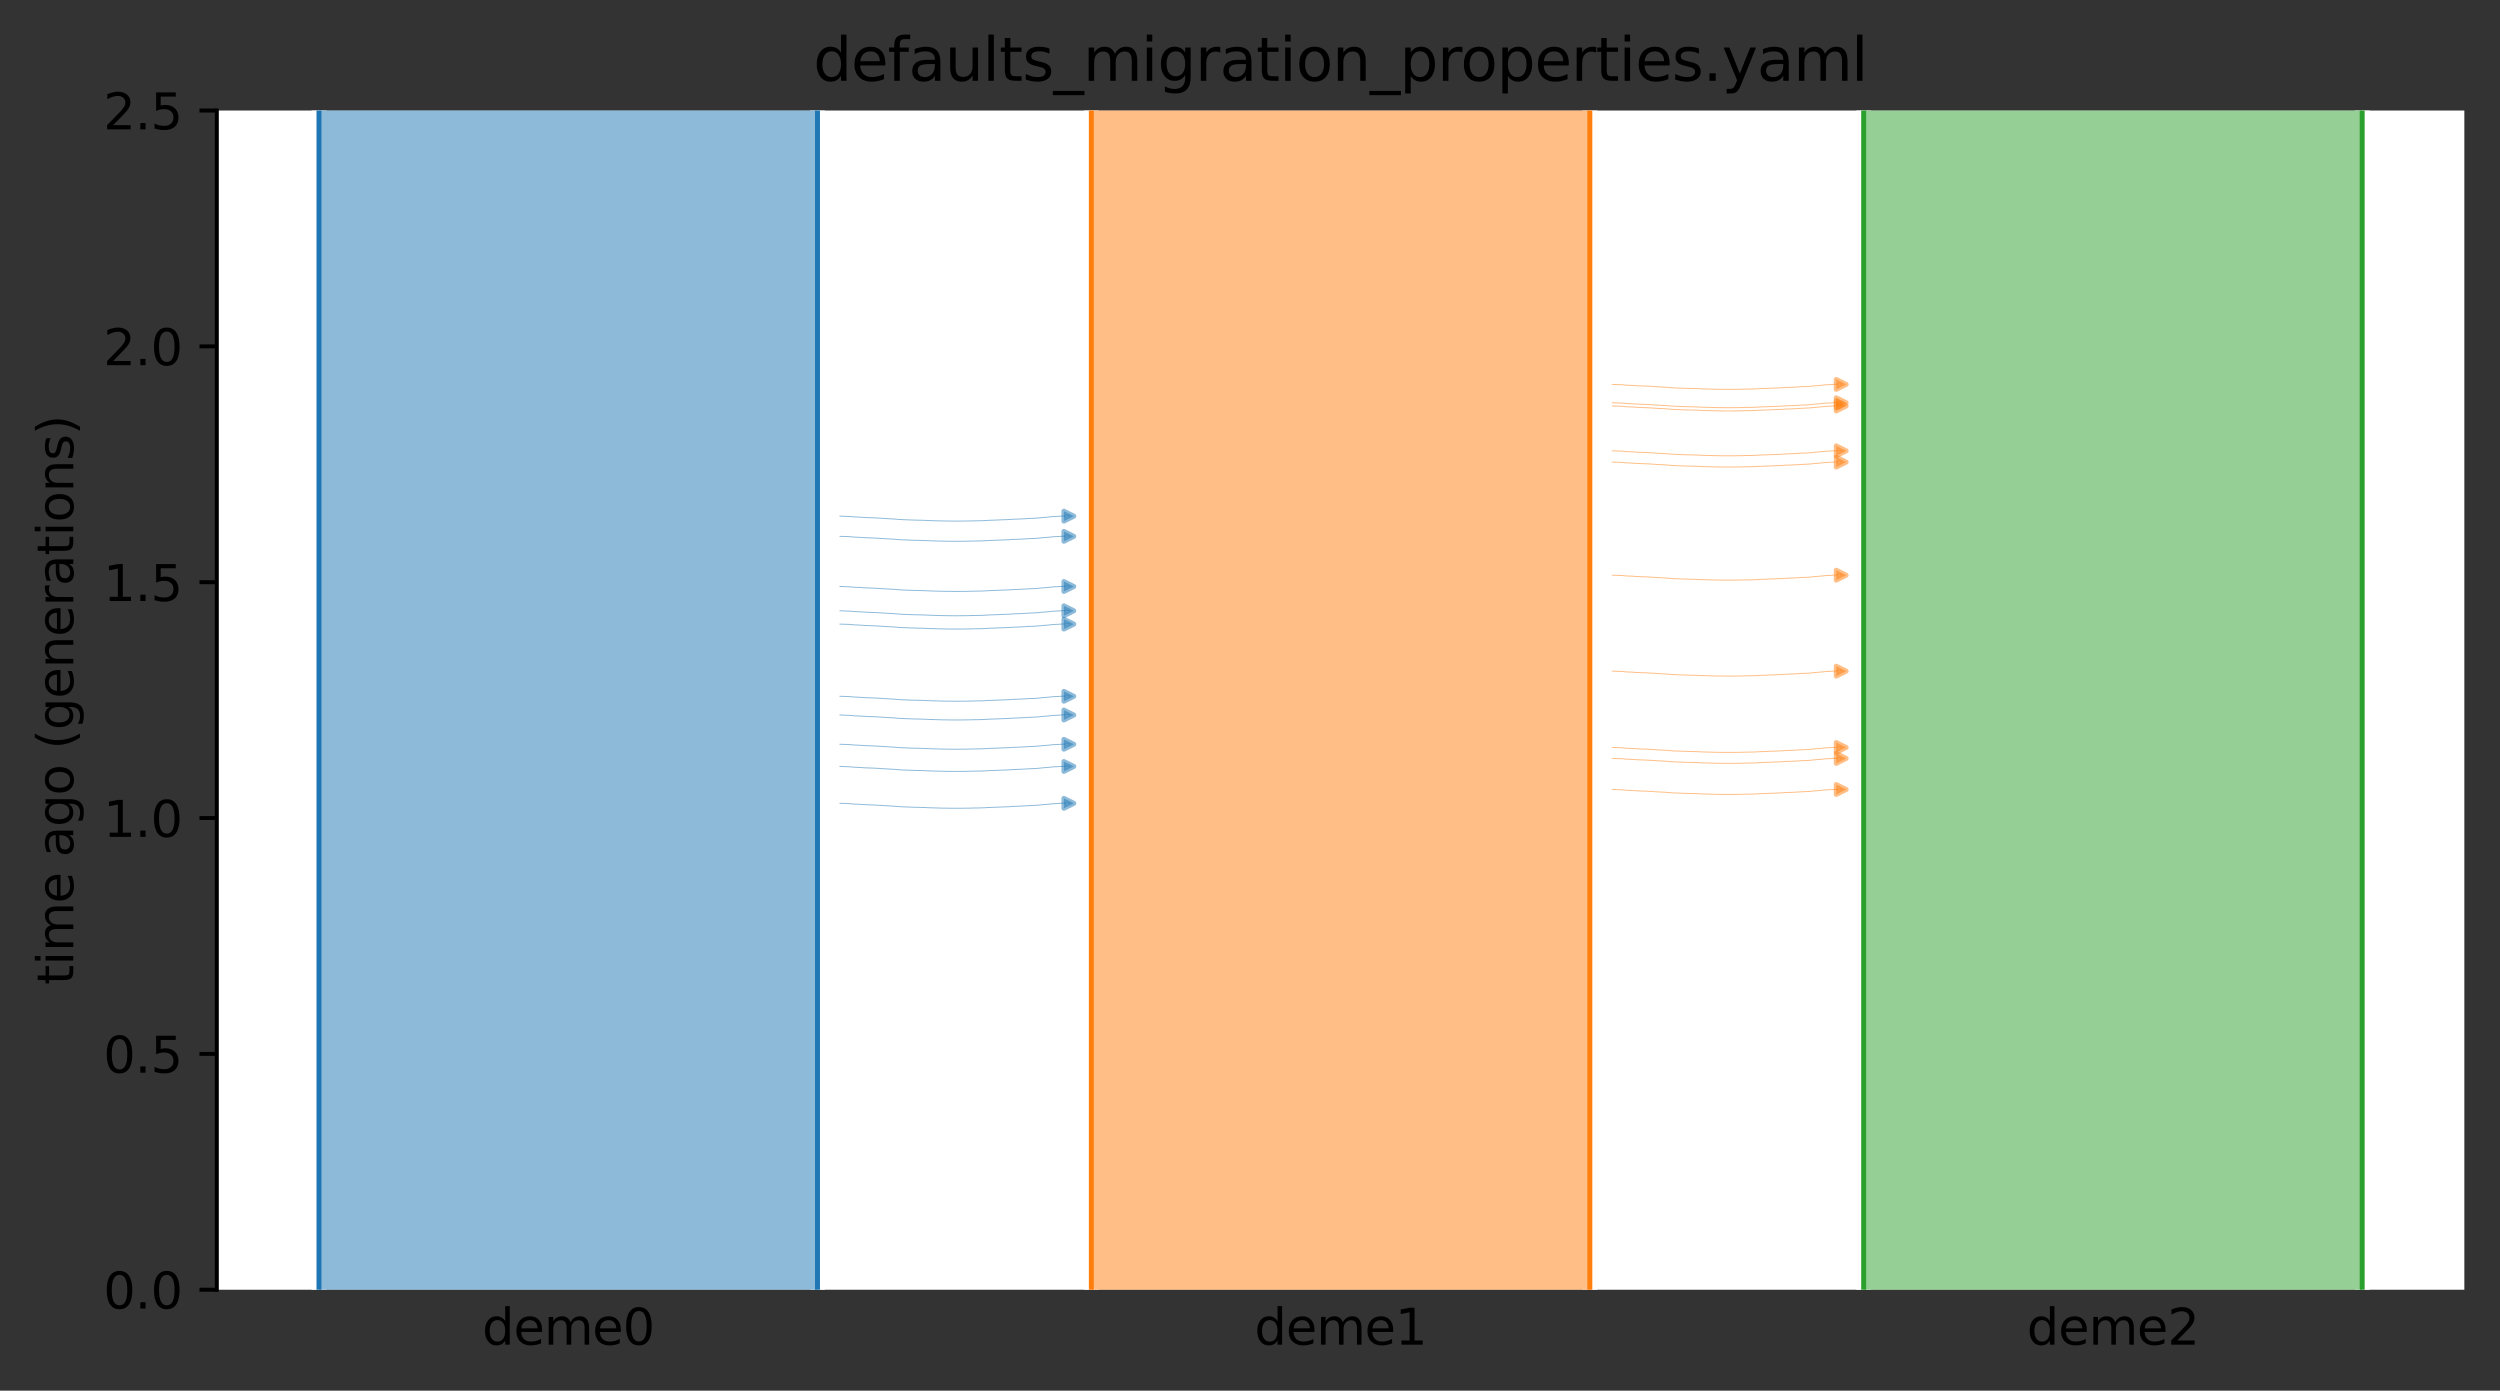 <?xml version="1.0" encoding="utf-8" standalone="no"?>
<!DOCTYPE svg PUBLIC "-//W3C//DTD SVG 1.1//EN"
  "http://www.w3.org/Graphics/SVG/1.1/DTD/svg11.dtd">
<svg xmlns:xlink="http://www.w3.org/1999/xlink" width="504.8pt" height="280.8pt" viewBox="0 0 504.8 280.8" xmlns="http://www.w3.org/2000/svg" version="1.1">
 <rect x="0" y="0" width="504.8" height="280.8" fill="#333333" stroke="none"/>
 <defs>
  <style type="text/css">*{stroke-linejoin: round; stroke-linecap: butt}</style>
 </defs>
 <g id="figure_1">
  <g id="patch_1">
   <path d="M 0 280.8 
L 504.8 280.8 
L 504.8 0 
L 0 0 
L 0 280.8 
z
" style="fill: none"/>
  </g>
  <g id="axes_1">
   <g id="patch_2">
    <path d="M 43.781 260.422 
L 497.6 260.422 
L 497.6 22.318 
L 43.781 22.318 
z
" style="fill: #ffffff"/>
   </g>
   <path d="M 169.607 144.377 
L 170.607 144.409 
L 171.607 144.446 
L 172.607 144.543 
L 173.607 144.576 
L 174.607 144.649 
L 175.607 144.688 
L 176.607 144.723 
L 177.607 144.781 
L 178.607 144.851 
L 179.607 144.903 
L 180.607 144.962 
L 181.607 145.051 
L 182.607 145.097 
L 183.607 145.139 
L 184.607 145.17 
L 185.607 145.196 
L 186.607 145.217 
L 187.607 145.271 
L 188.607 145.299 
L 189.607 145.329 
L 190.607 145.354 
L 191.607 145.366 
L 192.607 145.376 
L 193.607 145.376 
L 194.607 145.366 
L 195.607 145.354 
L 196.607 145.323 
L 197.607 145.312 
L 198.607 145.282 
L 199.607 145.222 
L 200.607 145.185 
L 201.607 145.146 
L 202.607 145.104 
L 203.607 145.071 
L 204.607 145.003 
L 205.607 144.964 
L 206.607 144.922 
L 207.607 144.851 
L 208.607 144.815 
L 209.607 144.756 
L 210.607 144.645 
L 211.607 144.575 
L 212.607 144.462 
L 213.607 144.416 
L 214.607 144.355 
L 215.823 144.306 
" clip-path="url(#p93e4baceee)" style="fill: none; stroke: #1f77b4; stroke-opacity: 0.5; stroke-width: 0.2; stroke-linecap: square"/>
   <path d="M 169.607 118.422 
L 170.607 118.453 
L 171.607 118.49 
L 172.607 118.588 
L 173.607 118.62 
L 174.607 118.694 
L 175.607 118.732 
L 176.607 118.768 
L 177.607 118.825 
L 178.607 118.896 
L 179.607 118.948 
L 180.607 119.007 
L 181.607 119.095 
L 182.607 119.141 
L 183.607 119.184 
L 184.607 119.214 
L 185.607 119.24 
L 186.607 119.261 
L 187.607 119.316 
L 188.607 119.344 
L 189.607 119.373 
L 190.607 119.399 
L 191.607 119.41 
L 192.607 119.42 
L 193.607 119.42 
L 194.607 119.41 
L 195.607 119.399 
L 196.607 119.368 
L 197.607 119.357 
L 198.607 119.326 
L 199.607 119.267 
L 200.607 119.229 
L 201.607 119.19 
L 202.607 119.148 
L 203.607 119.115 
L 204.607 119.048 
L 205.607 119.009 
L 206.607 118.966 
L 207.607 118.895 
L 208.607 118.859 
L 209.607 118.801 
L 210.607 118.69 
L 211.607 118.619 
L 212.607 118.506 
L 213.607 118.46 
L 214.607 118.399 
L 215.823 118.35 
" clip-path="url(#p93e4baceee)" style="fill: none; stroke: #1f77b4; stroke-opacity: 0.5; stroke-width: 0.2; stroke-linecap: square"/>
   <path d="M 169.607 104.221 
L 170.607 104.253 
L 171.607 104.289 
L 172.607 104.387 
L 173.607 104.42 
L 174.607 104.493 
L 175.607 104.532 
L 176.607 104.567 
L 177.607 104.625 
L 178.607 104.695 
L 179.607 104.747 
L 180.607 104.806 
L 181.607 104.895 
L 182.607 104.941 
L 183.607 104.983 
L 184.607 105.014 
L 185.607 105.04 
L 186.607 105.061 
L 187.607 105.115 
L 188.607 105.143 
L 189.607 105.173 
L 190.607 105.198 
L 191.607 105.21 
L 192.607 105.22 
L 193.607 105.22 
L 194.607 105.21 
L 195.607 105.198 
L 196.607 105.167 
L 197.607 105.156 
L 198.607 105.126 
L 199.607 105.066 
L 200.607 105.029 
L 201.607 104.99 
L 202.607 104.948 
L 203.607 104.915 
L 204.607 104.847 
L 205.607 104.808 
L 206.607 104.766 
L 207.607 104.695 
L 208.607 104.659 
L 209.607 104.6 
L 210.607 104.489 
L 211.607 104.419 
L 212.607 104.306 
L 213.607 104.26 
L 214.607 104.199 
L 215.823 104.15 
" clip-path="url(#p93e4baceee)" style="fill: none; stroke: #1f77b4; stroke-opacity: 0.5; stroke-width: 0.2; stroke-linecap: square"/>
   <path d="M 169.607 123.332 
L 170.607 123.364 
L 171.607 123.4 
L 172.607 123.498 
L 173.607 123.531 
L 174.607 123.604 
L 175.607 123.643 
L 176.607 123.678 
L 177.607 123.736 
L 178.607 123.806 
L 179.607 123.858 
L 180.607 123.917 
L 181.607 124.006 
L 182.607 124.052 
L 183.607 124.094 
L 184.607 124.125 
L 185.607 124.151 
L 186.607 124.172 
L 187.607 124.226 
L 188.607 124.254 
L 189.607 124.284 
L 190.607 124.309 
L 191.607 124.321 
L 192.607 124.331 
L 193.607 124.33 
L 194.607 124.321 
L 195.607 124.309 
L 196.607 124.278 
L 197.607 124.267 
L 198.607 124.237 
L 199.607 124.177 
L 200.607 124.14 
L 201.607 124.101 
L 202.607 124.059 
L 203.607 124.026 
L 204.607 123.958 
L 205.607 123.919 
L 206.607 123.877 
L 207.607 123.806 
L 208.607 123.77 
L 209.607 123.711 
L 210.607 123.6 
L 211.607 123.53 
L 212.607 123.417 
L 213.607 123.371 
L 214.607 123.31 
L 215.823 123.261 
" clip-path="url(#p93e4baceee)" style="fill: none; stroke: #1f77b4; stroke-opacity: 0.5; stroke-width: 0.2; stroke-linecap: square"/>
   <path d="M 169.607 154.763 
L 170.607 154.794 
L 171.607 154.831 
L 172.607 154.929 
L 173.607 154.962 
L 174.607 155.035 
L 175.607 155.074 
L 176.607 155.109 
L 177.607 155.167 
L 178.607 155.237 
L 179.607 155.289 
L 180.607 155.348 
L 181.607 155.437 
L 182.607 155.483 
L 183.607 155.525 
L 184.607 155.556 
L 185.607 155.582 
L 186.607 155.603 
L 187.607 155.657 
L 188.607 155.685 
L 189.607 155.715 
L 190.607 155.74 
L 191.607 155.752 
L 192.607 155.762 
L 193.607 155.761 
L 194.607 155.752 
L 195.607 155.74 
L 196.607 155.709 
L 197.607 155.698 
L 198.607 155.668 
L 199.607 155.608 
L 200.607 155.571 
L 201.607 155.532 
L 202.607 155.489 
L 203.607 155.457 
L 204.607 155.389 
L 205.607 155.35 
L 206.607 155.307 
L 207.607 155.237 
L 208.607 155.2 
L 209.607 155.142 
L 210.607 155.031 
L 211.607 154.96 
L 212.607 154.848 
L 213.607 154.802 
L 214.607 154.74 
L 215.823 154.692 
" clip-path="url(#p93e4baceee)" style="fill: none; stroke: #1f77b4; stroke-opacity: 0.5; stroke-width: 0.2; stroke-linecap: square"/>
   <path d="M 169.607 150.281 
L 170.607 150.313 
L 171.607 150.35 
L 172.607 150.447 
L 173.607 150.48 
L 174.607 150.553 
L 175.607 150.592 
L 176.607 150.627 
L 177.607 150.685 
L 178.607 150.755 
L 179.607 150.807 
L 180.607 150.867 
L 181.607 150.955 
L 182.607 151.001 
L 183.607 151.043 
L 184.607 151.074 
L 185.607 151.1 
L 186.607 151.121 
L 187.607 151.175 
L 188.607 151.203 
L 189.607 151.233 
L 190.607 151.259 
L 191.607 151.27 
L 192.607 151.28 
L 193.607 151.28 
L 194.607 151.27 
L 195.607 151.258 
L 196.607 151.227 
L 197.607 151.216 
L 198.607 151.186 
L 199.607 151.126 
L 200.607 151.089 
L 201.607 151.05 
L 202.607 151.008 
L 203.607 150.975 
L 204.607 150.907 
L 205.607 150.868 
L 206.607 150.826 
L 207.607 150.755 
L 208.607 150.719 
L 209.607 150.66 
L 210.607 150.549 
L 211.607 150.479 
L 212.607 150.366 
L 213.607 150.32 
L 214.607 150.259 
L 215.823 150.21 
" clip-path="url(#p93e4baceee)" style="fill: none; stroke: #1f77b4; stroke-opacity: 0.5; stroke-width: 0.2; stroke-linecap: square"/>
   <path d="M 169.607 108.296 
L 170.607 108.328 
L 171.607 108.364 
L 172.607 108.462 
L 173.607 108.495 
L 174.607 108.568 
L 175.607 108.607 
L 176.607 108.642 
L 177.607 108.7 
L 178.607 108.77 
L 179.607 108.822 
L 180.607 108.881 
L 181.607 108.97 
L 182.607 109.016 
L 183.607 109.058 
L 184.607 109.089 
L 185.607 109.115 
L 186.607 109.136 
L 187.607 109.19 
L 188.607 109.218 
L 189.607 109.248 
L 190.607 109.273 
L 191.607 109.285 
L 192.607 109.295 
L 193.607 109.295 
L 194.607 109.285 
L 195.607 109.273 
L 196.607 109.242 
L 197.607 109.231 
L 198.607 109.201 
L 199.607 109.141 
L 200.607 109.104 
L 201.607 109.065 
L 202.607 109.023 
L 203.607 108.99 
L 204.607 108.922 
L 205.607 108.883 
L 206.607 108.841 
L 207.607 108.77 
L 208.607 108.734 
L 209.607 108.675 
L 210.607 108.564 
L 211.607 108.494 
L 212.607 108.381 
L 213.607 108.335 
L 214.607 108.274 
L 215.823 108.225 
" clip-path="url(#p93e4baceee)" style="fill: none; stroke: #1f77b4; stroke-opacity: 0.5; stroke-width: 0.2; stroke-linecap: square"/>
   <path d="M 169.607 162.205 
L 170.607 162.236 
L 171.607 162.273 
L 172.607 162.371 
L 173.607 162.404 
L 174.607 162.477 
L 175.607 162.516 
L 176.607 162.551 
L 177.607 162.609 
L 178.607 162.679 
L 179.607 162.731 
L 180.607 162.79 
L 181.607 162.879 
L 182.607 162.925 
L 183.607 162.967 
L 184.607 162.998 
L 185.607 163.024 
L 186.607 163.045 
L 187.607 163.099 
L 188.607 163.127 
L 189.607 163.157 
L 190.607 163.182 
L 191.607 163.193 
L 192.607 163.204 
L 193.607 163.203 
L 194.607 163.194 
L 195.607 163.182 
L 196.607 163.151 
L 197.607 163.14 
L 198.607 163.11 
L 199.607 163.05 
L 200.607 163.013 
L 201.607 162.974 
L 202.607 162.931 
L 203.607 162.899 
L 204.607 162.831 
L 205.607 162.792 
L 206.607 162.749 
L 207.607 162.679 
L 208.607 162.642 
L 209.607 162.584 
L 210.607 162.473 
L 211.607 162.402 
L 212.607 162.289 
L 213.607 162.244 
L 214.607 162.182 
L 215.823 162.134 
" clip-path="url(#p93e4baceee)" style="fill: none; stroke: #1f77b4; stroke-opacity: 0.5; stroke-width: 0.2; stroke-linecap: square"/>
   <path d="M 169.607 126.019 
L 170.607 126.051 
L 171.607 126.088 
L 172.607 126.186 
L 173.607 126.218 
L 174.607 126.292 
L 175.607 126.33 
L 176.607 126.366 
L 177.607 126.423 
L 178.607 126.494 
L 179.607 126.546 
L 180.607 126.605 
L 181.607 126.693 
L 182.607 126.739 
L 183.607 126.782 
L 184.607 126.812 
L 185.607 126.838 
L 186.607 126.859 
L 187.607 126.914 
L 188.607 126.942 
L 189.607 126.971 
L 190.607 126.997 
L 191.607 127.008 
L 192.607 127.018 
L 193.607 127.018 
L 194.607 127.008 
L 195.607 126.997 
L 196.607 126.966 
L 197.607 126.954 
L 198.607 126.924 
L 199.607 126.865 
L 200.607 126.827 
L 201.607 126.788 
L 202.607 126.746 
L 203.607 126.713 
L 204.607 126.646 
L 205.607 126.607 
L 206.607 126.564 
L 207.607 126.493 
L 208.607 126.457 
L 209.607 126.398 
L 210.607 126.288 
L 211.607 126.217 
L 212.607 126.104 
L 213.607 126.058 
L 214.607 125.997 
L 215.823 125.948 
" clip-path="url(#p93e4baceee)" style="fill: none; stroke: #1f77b4; stroke-opacity: 0.5; stroke-width: 0.2; stroke-linecap: square"/>
   <path d="M 169.607 140.592 
L 170.607 140.623 
L 171.607 140.66 
L 172.607 140.758 
L 173.607 140.79 
L 174.607 140.864 
L 175.607 140.902 
L 176.607 140.938 
L 177.607 140.996 
L 178.607 141.066 
L 179.607 141.118 
L 180.607 141.177 
L 181.607 141.265 
L 182.607 141.311 
L 183.607 141.354 
L 184.607 141.384 
L 185.607 141.41 
L 186.607 141.432 
L 187.607 141.486 
L 188.607 141.514 
L 189.607 141.544 
L 190.607 141.569 
L 191.607 141.58 
L 192.607 141.59 
L 193.607 141.59 
L 194.607 141.581 
L 195.607 141.569 
L 196.607 141.538 
L 197.607 141.527 
L 198.607 141.497 
L 199.607 141.437 
L 200.607 141.4 
L 201.607 141.361 
L 202.607 141.318 
L 203.607 141.285 
L 204.607 141.218 
L 205.607 141.179 
L 206.607 141.136 
L 207.607 141.065 
L 208.607 141.029 
L 209.607 140.971 
L 210.607 140.86 
L 211.607 140.789 
L 212.607 140.676 
L 213.607 140.63 
L 214.607 140.569 
L 215.823 140.521 
" clip-path="url(#p93e4baceee)" style="fill: none; stroke: #1f77b4; stroke-opacity: 0.5; stroke-width: 0.2; stroke-linecap: square"/>
   <path d="M 325.558 153.135 
L 326.558 153.166 
L 327.558 153.203 
L 328.558 153.301 
L 329.558 153.333 
L 330.558 153.407 
L 331.558 153.445 
L 332.558 153.481 
L 333.558 153.538 
L 334.558 153.609 
L 335.558 153.661 
L 336.558 153.72 
L 337.558 153.808 
L 338.558 153.854 
L 339.558 153.897 
L 340.558 153.927 
L 341.558 153.953 
L 342.558 153.975 
L 343.558 154.029 
L 344.558 154.057 
L 345.558 154.087 
L 346.558 154.112 
L 347.558 154.123 
L 348.558 154.133 
L 349.558 154.133 
L 350.558 154.124 
L 351.558 154.112 
L 352.558 154.081 
L 353.558 154.07 
L 354.558 154.04 
L 355.558 153.98 
L 356.558 153.943 
L 357.558 153.903 
L 358.558 153.861 
L 359.558 153.828 
L 360.558 153.761 
L 361.558 153.722 
L 362.558 153.679 
L 363.558 153.608 
L 364.558 153.572 
L 365.558 153.514 
L 366.558 153.403 
L 367.558 153.332 
L 368.558 153.219 
L 369.558 153.173 
L 370.558 153.112 
L 371.775 153.064 
" clip-path="url(#p93e4baceee)" style="fill: none; stroke: #ff7f0e; stroke-opacity: 0.5; stroke-width: 0.2; stroke-linecap: square"/>
   <path d="M 325.558 150.926 
L 326.558 150.958 
L 327.558 150.995 
L 328.558 151.092 
L 329.558 151.125 
L 330.558 151.199 
L 331.558 151.237 
L 332.558 151.273 
L 333.558 151.33 
L 334.558 151.401 
L 335.558 151.453 
L 336.558 151.512 
L 337.558 151.6 
L 338.558 151.646 
L 339.558 151.688 
L 340.558 151.719 
L 341.558 151.745 
L 342.558 151.766 
L 343.558 151.821 
L 344.558 151.848 
L 345.558 151.878 
L 346.558 151.904 
L 347.558 151.915 
L 348.558 151.925 
L 349.558 151.925 
L 350.558 151.915 
L 351.558 151.904 
L 352.558 151.873 
L 353.558 151.861 
L 354.558 151.831 
L 355.558 151.771 
L 356.558 151.734 
L 357.558 151.695 
L 358.558 151.653 
L 359.558 151.62 
L 360.558 151.553 
L 361.558 151.513 
L 362.558 151.471 
L 363.558 151.4 
L 364.558 151.364 
L 365.558 151.305 
L 366.558 151.194 
L 367.558 151.124 
L 368.558 151.011 
L 369.558 150.965 
L 370.558 150.904 
L 371.775 150.855 
" clip-path="url(#p93e4baceee)" style="fill: none; stroke: #ff7f0e; stroke-opacity: 0.5; stroke-width: 0.2; stroke-linecap: square"/>
   <path d="M 325.558 81.321 
L 326.558 81.353 
L 327.558 81.39 
L 328.558 81.488 
L 329.558 81.52 
L 330.558 81.594 
L 331.558 81.632 
L 332.558 81.668 
L 333.558 81.725 
L 334.558 81.796 
L 335.558 81.848 
L 336.558 81.907 
L 337.558 81.995 
L 338.558 82.041 
L 339.558 82.084 
L 340.558 82.114 
L 341.558 82.14 
L 342.558 82.161 
L 343.558 82.216 
L 344.558 82.244 
L 345.558 82.273 
L 346.558 82.299 
L 347.558 82.31 
L 348.558 82.32 
L 349.558 82.32 
L 350.558 82.31 
L 351.558 82.299 
L 352.558 82.268 
L 353.558 82.257 
L 354.558 82.226 
L 355.558 82.167 
L 356.558 82.129 
L 357.558 82.09 
L 358.558 82.048 
L 359.558 82.015 
L 360.558 81.948 
L 361.558 81.909 
L 362.558 81.866 
L 363.558 81.795 
L 364.558 81.759 
L 365.558 81.701 
L 366.558 81.59 
L 367.558 81.519 
L 368.558 81.406 
L 369.558 81.36 
L 370.558 81.299 
L 371.775 81.25 
" clip-path="url(#p93e4baceee)" style="fill: none; stroke: #ff7f0e; stroke-opacity: 0.5; stroke-width: 0.2; stroke-linecap: square"/>
   <path d="M 325.558 91.034 
L 326.558 91.066 
L 327.558 91.103 
L 328.558 91.201 
L 329.558 91.233 
L 330.558 91.307 
L 331.558 91.345 
L 332.558 91.381 
L 333.558 91.438 
L 334.558 91.509 
L 335.558 91.561 
L 336.558 91.62 
L 337.558 91.708 
L 338.558 91.754 
L 339.558 91.797 
L 340.558 91.827 
L 341.558 91.853 
L 342.558 91.874 
L 343.558 91.929 
L 344.558 91.957 
L 345.558 91.986 
L 346.558 92.012 
L 347.558 92.023 
L 348.558 92.033 
L 349.558 92.033 
L 350.558 92.023 
L 351.558 92.012 
L 352.558 91.981 
L 353.558 91.97 
L 354.558 91.939 
L 355.558 91.88 
L 356.558 91.842 
L 357.558 91.803 
L 358.558 91.761 
L 359.558 91.728 
L 360.558 91.661 
L 361.558 91.622 
L 362.558 91.579 
L 363.558 91.508 
L 364.558 91.472 
L 365.558 91.414 
L 366.558 91.303 
L 367.558 91.232 
L 368.558 91.119 
L 369.558 91.073 
L 370.558 91.012 
L 371.775 90.963 
" clip-path="url(#p93e4baceee)" style="fill: none; stroke: #ff7f0e; stroke-opacity: 0.5; stroke-width: 0.2; stroke-linecap: square"/>
   <path d="M 325.558 81.977 
L 326.558 82.008 
L 327.558 82.045 
L 328.558 82.143 
L 329.558 82.176 
L 330.558 82.249 
L 331.558 82.288 
L 332.558 82.323 
L 333.558 82.381 
L 334.558 82.451 
L 335.558 82.503 
L 336.558 82.562 
L 337.558 82.651 
L 338.558 82.697 
L 339.558 82.739 
L 340.558 82.77 
L 341.558 82.796 
L 342.558 82.817 
L 343.558 82.871 
L 344.558 82.899 
L 345.558 82.929 
L 346.558 82.954 
L 347.558 82.965 
L 348.558 82.976 
L 349.558 82.975 
L 350.558 82.966 
L 351.558 82.954 
L 352.558 82.923 
L 353.558 82.912 
L 354.558 82.882 
L 355.558 82.822 
L 356.558 82.785 
L 357.558 82.746 
L 358.558 82.703 
L 359.558 82.671 
L 360.558 82.603 
L 361.558 82.564 
L 362.558 82.521 
L 363.558 82.451 
L 364.558 82.414 
L 365.558 82.356 
L 366.558 82.245 
L 367.558 82.174 
L 368.558 82.061 
L 369.558 82.016 
L 370.558 81.954 
L 371.775 81.906 
" clip-path="url(#p93e4baceee)" style="fill: none; stroke: #ff7f0e; stroke-opacity: 0.5; stroke-width: 0.2; stroke-linecap: square"/>
   <path d="M 325.558 116.142 
L 326.558 116.174 
L 327.558 116.211 
L 328.558 116.308 
L 329.558 116.341 
L 330.558 116.414 
L 331.558 116.453 
L 332.558 116.488 
L 333.558 116.546 
L 334.558 116.616 
L 335.558 116.668 
L 336.558 116.727 
L 337.558 116.816 
L 338.558 116.862 
L 339.558 116.904 
L 340.558 116.935 
L 341.558 116.961 
L 342.558 116.982 
L 343.558 117.036 
L 344.558 117.064 
L 345.558 117.094 
L 346.558 117.119 
L 347.558 117.131 
L 348.558 117.141 
L 349.558 117.141 
L 350.558 117.131 
L 351.558 117.119 
L 352.558 117.088 
L 353.558 117.077 
L 354.558 117.047 
L 355.558 116.987 
L 356.558 116.95 
L 357.558 116.911 
L 358.558 116.869 
L 359.558 116.836 
L 360.558 116.768 
L 361.558 116.729 
L 362.558 116.687 
L 363.558 116.616 
L 364.558 116.58 
L 365.558 116.521 
L 366.558 116.41 
L 367.558 116.34 
L 368.558 116.227 
L 369.558 116.181 
L 370.558 116.12 
L 371.775 116.071 
" clip-path="url(#p93e4baceee)" style="fill: none; stroke: #ff7f0e; stroke-opacity: 0.5; stroke-width: 0.2; stroke-linecap: square"/>
   <path d="M 325.558 135.519 
L 326.558 135.55 
L 327.558 135.587 
L 328.558 135.685 
L 329.558 135.717 
L 330.558 135.791 
L 331.558 135.83 
L 332.558 135.865 
L 333.558 135.923 
L 334.558 135.993 
L 335.558 136.045 
L 336.558 136.104 
L 337.558 136.192 
L 338.558 136.239 
L 339.558 136.281 
L 340.558 136.311 
L 341.558 136.338 
L 342.558 136.359 
L 343.558 136.413 
L 344.558 136.441 
L 345.558 136.471 
L 346.558 136.496 
L 347.558 136.507 
L 348.558 136.517 
L 349.558 136.517 
L 350.558 136.508 
L 351.558 136.496 
L 352.558 136.465 
L 353.558 136.454 
L 354.558 136.424 
L 355.558 136.364 
L 356.558 136.327 
L 357.558 136.288 
L 358.558 136.245 
L 359.558 136.212 
L 360.558 136.145 
L 361.558 136.106 
L 362.558 136.063 
L 363.558 135.993 
L 364.558 135.956 
L 365.558 135.898 
L 366.558 135.787 
L 367.558 135.716 
L 368.558 135.603 
L 369.558 135.558 
L 370.558 135.496 
L 371.775 135.448 
" clip-path="url(#p93e4baceee)" style="fill: none; stroke: #ff7f0e; stroke-opacity: 0.5; stroke-width: 0.2; stroke-linecap: square"/>
   <path d="M 325.558 159.412 
L 326.558 159.444 
L 327.558 159.481 
L 328.558 159.579 
L 329.558 159.611 
L 330.558 159.685 
L 331.558 159.723 
L 332.558 159.759 
L 333.558 159.816 
L 334.558 159.887 
L 335.558 159.939 
L 336.558 159.998 
L 337.558 160.086 
L 338.558 160.132 
L 339.558 160.175 
L 340.558 160.205 
L 341.558 160.231 
L 342.558 160.252 
L 343.558 160.307 
L 344.558 160.335 
L 345.558 160.364 
L 346.558 160.39 
L 347.558 160.401 
L 348.558 160.411 
L 349.558 160.411 
L 350.558 160.401 
L 351.558 160.39 
L 352.558 160.359 
L 353.558 160.347 
L 354.558 160.317 
L 355.558 160.258 
L 356.558 160.22 
L 357.558 160.181 
L 358.558 160.139 
L 359.558 160.106 
L 360.558 160.039 
L 361.558 160 
L 362.558 159.957 
L 363.558 159.886 
L 364.558 159.85 
L 365.558 159.791 
L 366.558 159.681 
L 367.558 159.61 
L 368.558 159.497 
L 369.558 159.451 
L 370.558 159.39 
L 371.775 159.341 
" clip-path="url(#p93e4baceee)" style="fill: none; stroke: #ff7f0e; stroke-opacity: 0.5; stroke-width: 0.2; stroke-linecap: square"/>
   <path d="M 325.558 77.62 
L 326.558 77.651 
L 327.558 77.688 
L 328.558 77.786 
L 329.558 77.818 
L 330.558 77.892 
L 331.558 77.93 
L 332.558 77.966 
L 333.558 78.023 
L 334.558 78.094 
L 335.558 78.146 
L 336.558 78.205 
L 337.558 78.293 
L 338.558 78.339 
L 339.558 78.382 
L 340.558 78.412 
L 341.558 78.438 
L 342.558 78.46 
L 343.558 78.514 
L 344.558 78.542 
L 345.558 78.571 
L 346.558 78.597 
L 347.558 78.608 
L 348.558 78.618 
L 349.558 78.618 
L 350.558 78.609 
L 351.558 78.597 
L 352.558 78.566 
L 353.558 78.555 
L 354.558 78.525 
L 355.558 78.465 
L 356.558 78.428 
L 357.558 78.388 
L 358.558 78.346 
L 359.558 78.313 
L 360.558 78.246 
L 361.558 78.207 
L 362.558 78.164 
L 363.558 78.093 
L 364.558 78.057 
L 365.558 77.999 
L 366.558 77.888 
L 367.558 77.817 
L 368.558 77.704 
L 369.558 77.658 
L 370.558 77.597 
L 371.775 77.549 
" clip-path="url(#p93e4baceee)" style="fill: none; stroke: #ff7f0e; stroke-opacity: 0.5; stroke-width: 0.2; stroke-linecap: square"/>
   <path d="M 325.558 93.307 
L 326.558 93.339 
L 327.558 93.376 
L 328.558 93.474 
L 329.558 93.506 
L 330.558 93.58 
L 331.558 93.618 
L 332.558 93.654 
L 333.558 93.711 
L 334.558 93.782 
L 335.558 93.834 
L 336.558 93.893 
L 337.558 93.981 
L 338.558 94.027 
L 339.558 94.07 
L 340.558 94.1 
L 341.558 94.126 
L 342.558 94.147 
L 343.558 94.202 
L 344.558 94.23 
L 345.558 94.259 
L 346.558 94.285 
L 347.558 94.296 
L 348.558 94.306 
L 349.558 94.306 
L 350.558 94.296 
L 351.558 94.285 
L 352.558 94.254 
L 353.558 94.243 
L 354.558 94.212 
L 355.558 94.153 
L 356.558 94.115 
L 357.558 94.076 
L 358.558 94.034 
L 359.558 94.001 
L 360.558 93.934 
L 361.558 93.895 
L 362.558 93.852 
L 363.558 93.781 
L 364.558 93.745 
L 365.558 93.687 
L 366.558 93.576 
L 367.558 93.505 
L 368.558 93.392 
L 369.558 93.346 
L 370.558 93.285 
L 371.775 93.236 
" clip-path="url(#p93e4baceee)" style="fill: none; stroke: #ff7f0e; stroke-opacity: 0.5; stroke-width: 0.2; stroke-linecap: square"/>
   <g id="patch_3">
    <path d="M 64.409 22.318 
L 64.409 260.422 
M 165.068 22.318 
L 165.068 260.422 
" clip-path="url(#p93e4baceee)" style="fill: none; stroke: #ffffff; stroke-width: 3; stroke-linejoin: miter"/>
    <path d="M 64.409 22.318 
L 64.409 260.422 
M 165.068 22.318 
L 165.068 260.422 
" clip-path="url(#p93e4baceee)" style="fill: none; stroke: #1f77b4; stroke-linejoin: miter"/>
    <g id="PolyCollection_1">
     <path d="M 165.068 22.318 
L 64.409 22.318 
L 64.409 260.422 
L 165.068 260.422 
L 165.068 260.422 
L 165.068 22.318 
z
" clip-path="url(#p93e4baceee)" style="fill: #1f77b4; fill-opacity: 0.5"/>
    </g>
    <g id="patch_4">
     <path d="M 220.361 22.318 
L 220.361 260.422 
M 321.02 22.318 
L 321.02 260.422 
" clip-path="url(#p93e4baceee)" style="fill: none; stroke: #ffffff; stroke-width: 3; stroke-linejoin: miter"/>
     <path d="M 220.361 22.318 
L 220.361 260.422 
M 321.02 22.318 
L 321.02 260.422 
" clip-path="url(#p93e4baceee)" style="fill: none; stroke: #ff7f0e; stroke-linejoin: miter"/>
     <g id="PolyCollection_2">
      <path d="M 321.02 22.318 
L 220.361 22.318 
L 220.361 260.422 
L 321.02 260.422 
L 321.02 260.422 
L 321.02 22.318 
z
" clip-path="url(#p93e4baceee)" style="fill: #ff7f0e; fill-opacity: 0.5"/>
     </g>
     <g id="patch_5">
      <path d="M 376.313 22.318 
L 376.313 260.422 
M 476.972 22.318 
L 476.972 260.422 
" clip-path="url(#p93e4baceee)" style="fill: none; stroke: #ffffff; stroke-width: 3; stroke-linejoin: miter"/>
      <path d="M 376.313 22.318 
L 376.313 260.422 
M 476.972 22.318 
L 476.972 260.422 
" clip-path="url(#p93e4baceee)" style="fill: none; stroke: #2ca02c; stroke-linejoin: miter"/>
      <g id="PolyCollection_3">
       <path d="M 476.972 22.318 
L 376.313 22.318 
L 376.313 260.422 
L 476.972 260.422 
L 476.972 260.422 
L 476.972 22.318 
z
" clip-path="url(#p93e4baceee)" style="fill: #2ca02c; fill-opacity: 0.5"/>
      </g>
      <g id="matplotlib.axis_1">
       <g id="xtick_1">
        <g id="line2d_1"/>
        <g id="text_1">
         <!-- deme0 -->
         <g transform="translate(97.36 271.52)scale(0.1 -0.1)">
          <defs>
           <path id="DejaVuSans-64" d="M 2906 2969 
L 2906 4863 
L 3481 4863 
L 3481 0 
L 2906 0 
L 2906 525 
Q 2725 213 2448 61 
Q 2172 -91 1784 -91 
Q 1150 -91 751 415 
Q 353 922 353 1747 
Q 353 2572 751 3078 
Q 1150 3584 1784 3584 
Q 2172 3584 2448 3432 
Q 2725 3281 2906 2969 
z
M 947 1747 
Q 947 1113 1208 752 
Q 1469 391 1925 391 
Q 2381 391 2643 752 
Q 2906 1113 2906 1747 
Q 2906 2381 2643 2742 
Q 2381 3103 1925 3103 
Q 1469 3103 1208 2742 
Q 947 2381 947 1747 
z
" transform="scale(0.016)"/>
           <path id="DejaVuSans-65" d="M 3597 1894 
L 3597 1613 
L 953 1613 
Q 991 1019 1311 708 
Q 1631 397 2203 397 
Q 2534 397 2845 478 
Q 3156 559 3463 722 
L 3463 178 
Q 3153 47 2828 -22 
Q 2503 -91 2169 -91 
Q 1331 -91 842 396 
Q 353 884 353 1716 
Q 353 2575 817 3079 
Q 1281 3584 2069 3584 
Q 2775 3584 3186 3129 
Q 3597 2675 3597 1894 
z
M 3022 2063 
Q 3016 2534 2758 2815 
Q 2500 3097 2075 3097 
Q 1594 3097 1305 2825 
Q 1016 2553 972 2059 
L 3022 2063 
z
" transform="scale(0.016)"/>
           <path id="DejaVuSans-6d" d="M 3328 2828 
Q 3544 3216 3844 3400 
Q 4144 3584 4550 3584 
Q 5097 3584 5394 3201 
Q 5691 2819 5691 2113 
L 5691 0 
L 5113 0 
L 5113 2094 
Q 5113 2597 4934 2840 
Q 4756 3084 4391 3084 
Q 3944 3084 3684 2787 
Q 3425 2491 3425 1978 
L 3425 0 
L 2847 0 
L 2847 2094 
Q 2847 2600 2669 2842 
Q 2491 3084 2119 3084 
Q 1678 3084 1418 2786 
Q 1159 2488 1159 1978 
L 1159 0 
L 581 0 
L 581 3500 
L 1159 3500 
L 1159 2956 
Q 1356 3278 1631 3431 
Q 1906 3584 2284 3584 
Q 2666 3584 2933 3390 
Q 3200 3197 3328 2828 
z
" transform="scale(0.016)"/>
           <path id="DejaVuSans-30" d="M 2034 4250 
Q 1547 4250 1301 3770 
Q 1056 3291 1056 2328 
Q 1056 1369 1301 889 
Q 1547 409 2034 409 
Q 2525 409 2770 889 
Q 3016 1369 3016 2328 
Q 3016 3291 2770 3770 
Q 2525 4250 2034 4250 
z
M 2034 4750 
Q 2819 4750 3233 4129 
Q 3647 3509 3647 2328 
Q 3647 1150 3233 529 
Q 2819 -91 2034 -91 
Q 1250 -91 836 529 
Q 422 1150 422 2328 
Q 422 3509 836 4129 
Q 1250 4750 2034 4750 
z
" transform="scale(0.016)"/>
          </defs>
          <use xlink:href="#DejaVuSans-64"/>
          <use xlink:href="#DejaVuSans-65" x="63.477"/>
          <use xlink:href="#DejaVuSans-6d" x="125"/>
          <use xlink:href="#DejaVuSans-65" x="222.412"/>
          <use xlink:href="#DejaVuSans-30" x="283.936"/>
         </g>
        </g>
       </g>
       <g id="xtick_2">
        <g id="line2d_2"/>
        <g id="text_2">
         <!-- deme1 -->
         <g transform="translate(253.312 271.52)scale(0.1 -0.1)">
          <defs>
           <path id="DejaVuSans-31" d="M 794 531 
L 1825 531 
L 1825 4091 
L 703 3866 
L 703 4441 
L 1819 4666 
L 2450 4666 
L 2450 531 
L 3481 531 
L 3481 0 
L 794 0 
L 794 531 
z
" transform="scale(0.016)"/>
          </defs>
          <use xlink:href="#DejaVuSans-64"/>
          <use xlink:href="#DejaVuSans-65" x="63.477"/>
          <use xlink:href="#DejaVuSans-6d" x="125"/>
          <use xlink:href="#DejaVuSans-65" x="222.412"/>
          <use xlink:href="#DejaVuSans-31" x="283.936"/>
         </g>
        </g>
       </g>
       <g id="xtick_3">
        <g id="line2d_3"/>
        <g id="text_3">
         <!-- deme2 -->
         <g transform="translate(409.263 271.52)scale(0.1 -0.1)">
          <defs>
           <path id="DejaVuSans-32" d="M 1228 531 
L 3431 531 
L 3431 0 
L 469 0 
L 469 531 
Q 828 903 1448 1529 
Q 2069 2156 2228 2338 
Q 2531 2678 2651 2914 
Q 2772 3150 2772 3378 
Q 2772 3750 2511 3984 
Q 2250 4219 1831 4219 
Q 1534 4219 1204 4116 
Q 875 4013 500 3803 
L 500 4441 
Q 881 4594 1212 4672 
Q 1544 4750 1819 4750 
Q 2544 4750 2975 4387 
Q 3406 4025 3406 3419 
Q 3406 3131 3298 2873 
Q 3191 2616 2906 2266 
Q 2828 2175 2409 1742 
Q 1991 1309 1228 531 
z
" transform="scale(0.016)"/>
          </defs>
          <use xlink:href="#DejaVuSans-64"/>
          <use xlink:href="#DejaVuSans-65" x="63.477"/>
          <use xlink:href="#DejaVuSans-6d" x="125"/>
          <use xlink:href="#DejaVuSans-65" x="222.412"/>
          <use xlink:href="#DejaVuSans-32" x="283.936"/>
         </g>
        </g>
       </g>
      </g>
      <g id="matplotlib.axis_2">
       <g id="ytick_1">
        <g id="line2d_4">
         <defs>
          <path id="mfe510c05a4" d="M 0 0 
L -3.5 0 
" style="stroke: #000000; stroke-width: 0.8"/>
         </defs>
         <g>
          <use xlink:href="#mfe510c05a4" x="43.781" y="260.422" style="stroke: #000000; stroke-width: 0.8"/>
         </g>
        </g>
        <g id="text_4">
         <!-- 0.0 -->
         <g transform="translate(20.878 264.221)scale(0.1 -0.1)">
          <defs>
           <path id="DejaVuSans-2e" d="M 684 794 
L 1344 794 
L 1344 0 
L 684 0 
L 684 794 
z
" transform="scale(0.016)"/>
          </defs>
          <use xlink:href="#DejaVuSans-30"/>
          <use xlink:href="#DejaVuSans-2e" x="63.623"/>
          <use xlink:href="#DejaVuSans-30" x="95.41"/>
         </g>
        </g>
       </g>
       <g id="ytick_2">
        <g id="line2d_5">
         <g>
          <use xlink:href="#mfe510c05a4" x="43.781" y="212.801" style="stroke: #000000; stroke-width: 0.8"/>
         </g>
        </g>
        <g id="text_5">
         <!-- 0.5 -->
         <g transform="translate(20.878 216.6)scale(0.1 -0.1)">
          <defs>
           <path id="DejaVuSans-35" d="M 691 4666 
L 3169 4666 
L 3169 4134 
L 1269 4134 
L 1269 2991 
Q 1406 3038 1543 3061 
Q 1681 3084 1819 3084 
Q 2600 3084 3056 2656 
Q 3513 2228 3513 1497 
Q 3513 744 3044 326 
Q 2575 -91 1722 -91 
Q 1428 -91 1123 -41 
Q 819 9 494 109 
L 494 744 
Q 775 591 1075 516 
Q 1375 441 1709 441 
Q 2250 441 2565 725 
Q 2881 1009 2881 1497 
Q 2881 1984 2565 2268 
Q 2250 2553 1709 2553 
Q 1456 2553 1204 2497 
Q 953 2441 691 2322 
L 691 4666 
z
" transform="scale(0.016)"/>
          </defs>
          <use xlink:href="#DejaVuSans-30"/>
          <use xlink:href="#DejaVuSans-2e" x="63.623"/>
          <use xlink:href="#DejaVuSans-35" x="95.41"/>
         </g>
        </g>
       </g>
       <g id="ytick_3">
        <g id="line2d_6">
         <g>
          <use xlink:href="#mfe510c05a4" x="43.781" y="165.18" style="stroke: #000000; stroke-width: 0.8"/>
         </g>
        </g>
        <g id="text_6">
         <!-- 1.0 -->
         <g transform="translate(20.878 168.98)scale(0.1 -0.1)">
          <use xlink:href="#DejaVuSans-31"/>
          <use xlink:href="#DejaVuSans-2e" x="63.623"/>
          <use xlink:href="#DejaVuSans-30" x="95.41"/>
         </g>
        </g>
       </g>
       <g id="ytick_4">
        <g id="line2d_7">
         <g>
          <use xlink:href="#mfe510c05a4" x="43.781" y="117.56" style="stroke: #000000; stroke-width: 0.8"/>
         </g>
        </g>
        <g id="text_7">
         <!-- 1.5 -->
         <g transform="translate(20.878 121.359)scale(0.1 -0.1)">
          <use xlink:href="#DejaVuSans-31"/>
          <use xlink:href="#DejaVuSans-2e" x="63.623"/>
          <use xlink:href="#DejaVuSans-35" x="95.41"/>
         </g>
        </g>
       </g>
       <g id="ytick_5">
        <g id="line2d_8">
         <g>
          <use xlink:href="#mfe510c05a4" x="43.781" y="69.939" style="stroke: #000000; stroke-width: 0.8"/>
         </g>
        </g>
        <g id="text_8">
         <!-- 2.0 -->
         <g transform="translate(20.878 73.738)scale(0.1 -0.1)">
          <use xlink:href="#DejaVuSans-32"/>
          <use xlink:href="#DejaVuSans-2e" x="63.623"/>
          <use xlink:href="#DejaVuSans-30" x="95.41"/>
         </g>
        </g>
       </g>
       <g id="ytick_6">
        <g id="line2d_9">
         <g>
          <use xlink:href="#mfe510c05a4" x="43.781" y="22.318" style="stroke: #000000; stroke-width: 0.8"/>
         </g>
        </g>
        <g id="text_9">
         <!-- 2.5 -->
         <g transform="translate(20.878 26.117)scale(0.1 -0.1)">
          <use xlink:href="#DejaVuSans-32"/>
          <use xlink:href="#DejaVuSans-2e" x="63.623"/>
          <use xlink:href="#DejaVuSans-35" x="95.41"/>
         </g>
        </g>
       </g>
       <g id="text_10">
        <!-- time ago (generations) -->
        <g transform="translate(14.798 198.841)rotate(-90)scale(0.1 -0.1)">
         <defs>
          <path id="DejaVuSans-74" d="M 1172 4494 
L 1172 3500 
L 2356 3500 
L 2356 3053 
L 1172 3053 
L 1172 1153 
Q 1172 725 1289 603 
Q 1406 481 1766 481 
L 2356 481 
L 2356 0 
L 1766 0 
Q 1100 0 847 248 
Q 594 497 594 1153 
L 594 3053 
L 172 3053 
L 172 3500 
L 594 3500 
L 594 4494 
L 1172 4494 
z
" transform="scale(0.016)"/>
          <path id="DejaVuSans-69" d="M 603 3500 
L 1178 3500 
L 1178 0 
L 603 0 
L 603 3500 
z
M 603 4863 
L 1178 4863 
L 1178 4134 
L 603 4134 
L 603 4863 
z
" transform="scale(0.016)"/>
          <path id="DejaVuSans-20" transform="scale(0.016)"/>
          <path id="DejaVuSans-61" d="M 2194 1759 
Q 1497 1759 1228 1600 
Q 959 1441 959 1056 
Q 959 750 1161 570 
Q 1363 391 1709 391 
Q 2188 391 2477 730 
Q 2766 1069 2766 1631 
L 2766 1759 
L 2194 1759 
z
M 3341 1997 
L 3341 0 
L 2766 0 
L 2766 531 
Q 2569 213 2275 61 
Q 1981 -91 1556 -91 
Q 1019 -91 701 211 
Q 384 513 384 1019 
Q 384 1609 779 1909 
Q 1175 2209 1959 2209 
L 2766 2209 
L 2766 2266 
Q 2766 2663 2505 2880 
Q 2244 3097 1772 3097 
Q 1472 3097 1187 3025 
Q 903 2953 641 2809 
L 641 3341 
Q 956 3463 1253 3523 
Q 1550 3584 1831 3584 
Q 2591 3584 2966 3190 
Q 3341 2797 3341 1997 
z
" transform="scale(0.016)"/>
          <path id="DejaVuSans-67" d="M 2906 1791 
Q 2906 2416 2648 2759 
Q 2391 3103 1925 3103 
Q 1463 3103 1205 2759 
Q 947 2416 947 1791 
Q 947 1169 1205 825 
Q 1463 481 1925 481 
Q 2391 481 2648 825 
Q 2906 1169 2906 1791 
z
M 3481 434 
Q 3481 -459 3084 -895 
Q 2688 -1331 1869 -1331 
Q 1566 -1331 1297 -1286 
Q 1028 -1241 775 -1147 
L 775 -588 
Q 1028 -725 1275 -790 
Q 1522 -856 1778 -856 
Q 2344 -856 2625 -561 
Q 2906 -266 2906 331 
L 2906 616 
Q 2728 306 2450 153 
Q 2172 0 1784 0 
Q 1141 0 747 490 
Q 353 981 353 1791 
Q 353 2603 747 3093 
Q 1141 3584 1784 3584 
Q 2172 3584 2450 3431 
Q 2728 3278 2906 2969 
L 2906 3500 
L 3481 3500 
L 3481 434 
z
" transform="scale(0.016)"/>
          <path id="DejaVuSans-6f" d="M 1959 3097 
Q 1497 3097 1228 2736 
Q 959 2375 959 1747 
Q 959 1119 1226 758 
Q 1494 397 1959 397 
Q 2419 397 2687 759 
Q 2956 1122 2956 1747 
Q 2956 2369 2687 2733 
Q 2419 3097 1959 3097 
z
M 1959 3584 
Q 2709 3584 3137 3096 
Q 3566 2609 3566 1747 
Q 3566 888 3137 398 
Q 2709 -91 1959 -91 
Q 1206 -91 779 398 
Q 353 888 353 1747 
Q 353 2609 779 3096 
Q 1206 3584 1959 3584 
z
" transform="scale(0.016)"/>
          <path id="DejaVuSans-28" d="M 1984 4856 
Q 1566 4138 1362 3434 
Q 1159 2731 1159 2009 
Q 1159 1288 1364 580 
Q 1569 -128 1984 -844 
L 1484 -844 
Q 1016 -109 783 600 
Q 550 1309 550 2009 
Q 550 2706 781 3412 
Q 1013 4119 1484 4856 
L 1984 4856 
z
" transform="scale(0.016)"/>
          <path id="DejaVuSans-6e" d="M 3513 2113 
L 3513 0 
L 2938 0 
L 2938 2094 
Q 2938 2591 2744 2837 
Q 2550 3084 2163 3084 
Q 1697 3084 1428 2787 
Q 1159 2491 1159 1978 
L 1159 0 
L 581 0 
L 581 3500 
L 1159 3500 
L 1159 2956 
Q 1366 3272 1645 3428 
Q 1925 3584 2291 3584 
Q 2894 3584 3203 3211 
Q 3513 2838 3513 2113 
z
" transform="scale(0.016)"/>
          <path id="DejaVuSans-72" d="M 2631 2963 
Q 2534 3019 2420 3045 
Q 2306 3072 2169 3072 
Q 1681 3072 1420 2755 
Q 1159 2438 1159 1844 
L 1159 0 
L 581 0 
L 581 3500 
L 1159 3500 
L 1159 2956 
Q 1341 3275 1631 3429 
Q 1922 3584 2338 3584 
Q 2397 3584 2469 3576 
Q 2541 3569 2628 3553 
L 2631 2963 
z
" transform="scale(0.016)"/>
          <path id="DejaVuSans-73" d="M 2834 3397 
L 2834 2853 
Q 2591 2978 2328 3040 
Q 2066 3103 1784 3103 
Q 1356 3103 1142 2972 
Q 928 2841 928 2578 
Q 928 2378 1081 2264 
Q 1234 2150 1697 2047 
L 1894 2003 
Q 2506 1872 2764 1633 
Q 3022 1394 3022 966 
Q 3022 478 2636 193 
Q 2250 -91 1575 -91 
Q 1294 -91 989 -36 
Q 684 19 347 128 
L 347 722 
Q 666 556 975 473 
Q 1284 391 1588 391 
Q 1994 391 2212 530 
Q 2431 669 2431 922 
Q 2431 1156 2273 1281 
Q 2116 1406 1581 1522 
L 1381 1569 
Q 847 1681 609 1914 
Q 372 2147 372 2553 
Q 372 3047 722 3315 
Q 1072 3584 1716 3584 
Q 2034 3584 2315 3537 
Q 2597 3491 2834 3397 
z
" transform="scale(0.016)"/>
          <path id="DejaVuSans-29" d="M 513 4856 
L 1013 4856 
Q 1481 4119 1714 3412 
Q 1947 2706 1947 2009 
Q 1947 1309 1714 600 
Q 1481 -109 1013 -844 
L 513 -844 
Q 928 -128 1133 580 
Q 1338 1288 1338 2009 
Q 1338 2731 1133 3434 
Q 928 4138 513 4856 
z
" transform="scale(0.016)"/>
         </defs>
         <use xlink:href="#DejaVuSans-74"/>
         <use xlink:href="#DejaVuSans-69" x="39.209"/>
         <use xlink:href="#DejaVuSans-6d" x="66.992"/>
         <use xlink:href="#DejaVuSans-65" x="164.404"/>
         <use xlink:href="#DejaVuSans-20" x="225.928"/>
         <use xlink:href="#DejaVuSans-61" x="257.715"/>
         <use xlink:href="#DejaVuSans-67" x="318.994"/>
         <use xlink:href="#DejaVuSans-6f" x="382.471"/>
         <use xlink:href="#DejaVuSans-20" x="443.652"/>
         <use xlink:href="#DejaVuSans-28" x="475.439"/>
         <use xlink:href="#DejaVuSans-67" x="514.453"/>
         <use xlink:href="#DejaVuSans-65" x="577.93"/>
         <use xlink:href="#DejaVuSans-6e" x="639.453"/>
         <use xlink:href="#DejaVuSans-65" x="702.832"/>
         <use xlink:href="#DejaVuSans-72" x="764.355"/>
         <use xlink:href="#DejaVuSans-61" x="805.469"/>
         <use xlink:href="#DejaVuSans-74" x="866.748"/>
         <use xlink:href="#DejaVuSans-69" x="905.957"/>
         <use xlink:href="#DejaVuSans-6f" x="933.74"/>
         <use xlink:href="#DejaVuSans-6e" x="994.922"/>
         <use xlink:href="#DejaVuSans-73" x="1058.301"/>
         <use xlink:href="#DejaVuSans-29" x="1110.4"/>
        </g>
       </g>
      </g>
      <path d="M 216.823 144.377 
L 214.823 143.377 
L 214.823 145.377 
z
" clip-path="url(#p93e4baceee)" style="fill: #1f77b4; fill-opacity: 0.5; stroke: #1f77b4; stroke-opacity: 0.5; stroke-linejoin: miter"/>
      <path d="M 216.823 118.422 
L 214.823 117.422 
L 214.823 119.422 
z
" clip-path="url(#p93e4baceee)" style="fill: #1f77b4; fill-opacity: 0.5; stroke: #1f77b4; stroke-opacity: 0.5; stroke-linejoin: miter"/>
      <path d="M 216.823 104.221 
L 214.823 103.221 
L 214.823 105.221 
z
" clip-path="url(#p93e4baceee)" style="fill: #1f77b4; fill-opacity: 0.5; stroke: #1f77b4; stroke-opacity: 0.5; stroke-linejoin: miter"/>
      <path d="M 216.823 123.332 
L 214.823 122.332 
L 214.823 124.332 
z
" clip-path="url(#p93e4baceee)" style="fill: #1f77b4; fill-opacity: 0.5; stroke: #1f77b4; stroke-opacity: 0.5; stroke-linejoin: miter"/>
      <path d="M 216.823 154.763 
L 214.823 153.763 
L 214.823 155.763 
z
" clip-path="url(#p93e4baceee)" style="fill: #1f77b4; fill-opacity: 0.5; stroke: #1f77b4; stroke-opacity: 0.5; stroke-linejoin: miter"/>
      <path d="M 216.823 150.281 
L 214.823 149.281 
L 214.823 151.281 
z
" clip-path="url(#p93e4baceee)" style="fill: #1f77b4; fill-opacity: 0.5; stroke: #1f77b4; stroke-opacity: 0.5; stroke-linejoin: miter"/>
      <path d="M 216.823 108.296 
L 214.823 107.296 
L 214.823 109.296 
z
" clip-path="url(#p93e4baceee)" style="fill: #1f77b4; fill-opacity: 0.5; stroke: #1f77b4; stroke-opacity: 0.5; stroke-linejoin: miter"/>
      <path d="M 216.823 162.205 
L 214.823 161.205 
L 214.823 163.205 
z
" clip-path="url(#p93e4baceee)" style="fill: #1f77b4; fill-opacity: 0.5; stroke: #1f77b4; stroke-opacity: 0.5; stroke-linejoin: miter"/>
      <path d="M 216.823 126.019 
L 214.823 125.019 
L 214.823 127.019 
z
" clip-path="url(#p93e4baceee)" style="fill: #1f77b4; fill-opacity: 0.5; stroke: #1f77b4; stroke-opacity: 0.5; stroke-linejoin: miter"/>
      <path d="M 216.823 140.592 
L 214.823 139.592 
L 214.823 141.592 
z
" clip-path="url(#p93e4baceee)" style="fill: #1f77b4; fill-opacity: 0.5; stroke: #1f77b4; stroke-opacity: 0.5; stroke-linejoin: miter"/>
      <path d="M 372.775 153.135 
L 370.775 152.135 
L 370.775 154.135 
z
" clip-path="url(#p93e4baceee)" style="fill: #ff7f0e; fill-opacity: 0.5; stroke: #ff7f0e; stroke-opacity: 0.5; stroke-linejoin: miter"/>
      <path d="M 372.775 150.926 
L 370.775 149.926 
L 370.775 151.926 
z
" clip-path="url(#p93e4baceee)" style="fill: #ff7f0e; fill-opacity: 0.5; stroke: #ff7f0e; stroke-opacity: 0.5; stroke-linejoin: miter"/>
      <path d="M 372.775 81.321 
L 370.775 80.321 
L 370.775 82.321 
z
" clip-path="url(#p93e4baceee)" style="fill: #ff7f0e; fill-opacity: 0.5; stroke: #ff7f0e; stroke-opacity: 0.5; stroke-linejoin: miter"/>
      <path d="M 372.775 91.034 
L 370.775 90.034 
L 370.775 92.034 
z
" clip-path="url(#p93e4baceee)" style="fill: #ff7f0e; fill-opacity: 0.5; stroke: #ff7f0e; stroke-opacity: 0.5; stroke-linejoin: miter"/>
      <path d="M 372.775 81.977 
L 370.775 80.977 
L 370.775 82.977 
z
" clip-path="url(#p93e4baceee)" style="fill: #ff7f0e; fill-opacity: 0.5; stroke: #ff7f0e; stroke-opacity: 0.5; stroke-linejoin: miter"/>
      <path d="M 372.775 116.142 
L 370.775 115.142 
L 370.775 117.142 
z
" clip-path="url(#p93e4baceee)" style="fill: #ff7f0e; fill-opacity: 0.5; stroke: #ff7f0e; stroke-opacity: 0.5; stroke-linejoin: miter"/>
      <path d="M 372.775 135.519 
L 370.775 134.519 
L 370.775 136.519 
z
" clip-path="url(#p93e4baceee)" style="fill: #ff7f0e; fill-opacity: 0.5; stroke: #ff7f0e; stroke-opacity: 0.5; stroke-linejoin: miter"/>
      <path d="M 372.775 159.412 
L 370.775 158.412 
L 370.775 160.412 
z
" clip-path="url(#p93e4baceee)" style="fill: #ff7f0e; fill-opacity: 0.5; stroke: #ff7f0e; stroke-opacity: 0.5; stroke-linejoin: miter"/>
      <path d="M 372.775 77.62 
L 370.775 76.62 
L 370.775 78.62 
z
" clip-path="url(#p93e4baceee)" style="fill: #ff7f0e; fill-opacity: 0.5; stroke: #ff7f0e; stroke-opacity: 0.5; stroke-linejoin: miter"/>
      <path d="M 372.775 93.307 
L 370.775 92.307 
L 370.775 94.307 
z
" clip-path="url(#p93e4baceee)" style="fill: #ff7f0e; fill-opacity: 0.5; stroke: #ff7f0e; stroke-opacity: 0.5; stroke-linejoin: miter"/>
      <g id="patch_6">
       <path d="M 43.781 260.422 
L 43.781 22.318 
" style="fill: none; stroke: #000000; stroke-width: 0.8; stroke-linejoin: miter; stroke-linecap: square"/>
      </g>
      <g id="text_11">
       <!-- defaults_migration_properties.yaml -->
       <g transform="translate(164.235 16.318)scale(0.12 -0.12)">
        <defs>
         <path id="DejaVuSans-66" d="M 2375 4863 
L 2375 4384 
L 1825 4384 
Q 1516 4384 1395 4259 
Q 1275 4134 1275 3809 
L 1275 3500 
L 2222 3500 
L 2222 3053 
L 1275 3053 
L 1275 0 
L 697 0 
L 697 3053 
L 147 3053 
L 147 3500 
L 697 3500 
L 697 3744 
Q 697 4328 969 4595 
Q 1241 4863 1831 4863 
L 2375 4863 
z
" transform="scale(0.016)"/>
         <path id="DejaVuSans-75" d="M 544 1381 
L 544 3500 
L 1119 3500 
L 1119 1403 
Q 1119 906 1312 657 
Q 1506 409 1894 409 
Q 2359 409 2629 706 
Q 2900 1003 2900 1516 
L 2900 3500 
L 3475 3500 
L 3475 0 
L 2900 0 
L 2900 538 
Q 2691 219 2414 64 
Q 2138 -91 1772 -91 
Q 1169 -91 856 284 
Q 544 659 544 1381 
z
M 1991 3584 
L 1991 3584 
z
" transform="scale(0.016)"/>
         <path id="DejaVuSans-6c" d="M 603 4863 
L 1178 4863 
L 1178 0 
L 603 0 
L 603 4863 
z
" transform="scale(0.016)"/>
         <path id="DejaVuSans-5f" d="M 3263 -1063 
L 3263 -1509 
L -63 -1509 
L -63 -1063 
L 3263 -1063 
z
" transform="scale(0.016)"/>
         <path id="DejaVuSans-70" d="M 1159 525 
L 1159 -1331 
L 581 -1331 
L 581 3500 
L 1159 3500 
L 1159 2969 
Q 1341 3281 1617 3432 
Q 1894 3584 2278 3584 
Q 2916 3584 3314 3078 
Q 3713 2572 3713 1747 
Q 3713 922 3314 415 
Q 2916 -91 2278 -91 
Q 1894 -91 1617 61 
Q 1341 213 1159 525 
z
M 3116 1747 
Q 3116 2381 2855 2742 
Q 2594 3103 2138 3103 
Q 1681 3103 1420 2742 
Q 1159 2381 1159 1747 
Q 1159 1113 1420 752 
Q 1681 391 2138 391 
Q 2594 391 2855 752 
Q 3116 1113 3116 1747 
z
" transform="scale(0.016)"/>
         <path id="DejaVuSans-79" d="M 2059 -325 
Q 1816 -950 1584 -1140 
Q 1353 -1331 966 -1331 
L 506 -1331 
L 506 -850 
L 844 -850 
Q 1081 -850 1212 -737 
Q 1344 -625 1503 -206 
L 1606 56 
L 191 3500 
L 800 3500 
L 1894 763 
L 2988 3500 
L 3597 3500 
L 2059 -325 
z
" transform="scale(0.016)"/>
        </defs>
        <use xlink:href="#DejaVuSans-64"/>
        <use xlink:href="#DejaVuSans-65" x="63.477"/>
        <use xlink:href="#DejaVuSans-66" x="125"/>
        <use xlink:href="#DejaVuSans-61" x="160.205"/>
        <use xlink:href="#DejaVuSans-75" x="221.484"/>
        <use xlink:href="#DejaVuSans-6c" x="284.863"/>
        <use xlink:href="#DejaVuSans-74" x="312.646"/>
        <use xlink:href="#DejaVuSans-73" x="351.855"/>
        <use xlink:href="#DejaVuSans-5f" x="403.955"/>
        <use xlink:href="#DejaVuSans-6d" x="453.955"/>
        <use xlink:href="#DejaVuSans-69" x="551.367"/>
        <use xlink:href="#DejaVuSans-67" x="579.15"/>
        <use xlink:href="#DejaVuSans-72" x="642.627"/>
        <use xlink:href="#DejaVuSans-61" x="683.74"/>
        <use xlink:href="#DejaVuSans-74" x="745.02"/>
        <use xlink:href="#DejaVuSans-69" x="784.229"/>
        <use xlink:href="#DejaVuSans-6f" x="812.012"/>
        <use xlink:href="#DejaVuSans-6e" x="873.193"/>
        <use xlink:href="#DejaVuSans-5f" x="936.572"/>
        <use xlink:href="#DejaVuSans-70" x="986.572"/>
        <use xlink:href="#DejaVuSans-72" x="1050.049"/>
        <use xlink:href="#DejaVuSans-6f" x="1088.912"/>
        <use xlink:href="#DejaVuSans-70" x="1150.094"/>
        <use xlink:href="#DejaVuSans-65" x="1213.57"/>
        <use xlink:href="#DejaVuSans-72" x="1275.094"/>
        <use xlink:href="#DejaVuSans-74" x="1316.207"/>
        <use xlink:href="#DejaVuSans-69" x="1355.416"/>
        <use xlink:href="#DejaVuSans-65" x="1383.199"/>
        <use xlink:href="#DejaVuSans-73" x="1444.723"/>
        <use xlink:href="#DejaVuSans-2e" x="1496.822"/>
        <use xlink:href="#DejaVuSans-79" x="1528.609"/>
        <use xlink:href="#DejaVuSans-61" x="1587.789"/>
        <use xlink:href="#DejaVuSans-6d" x="1649.068"/>
        <use xlink:href="#DejaVuSans-6c" x="1746.48"/>
       </g>
      </g>
     </g>
    </g>
    <defs>
     <clipPath id="p93e4baceee">
      <rect x="43.781" y="22.318" width="453.819" height="238.104"/>
     </clipPath>
    </defs>
   </g>
  </g>
 </g>
</svg>
